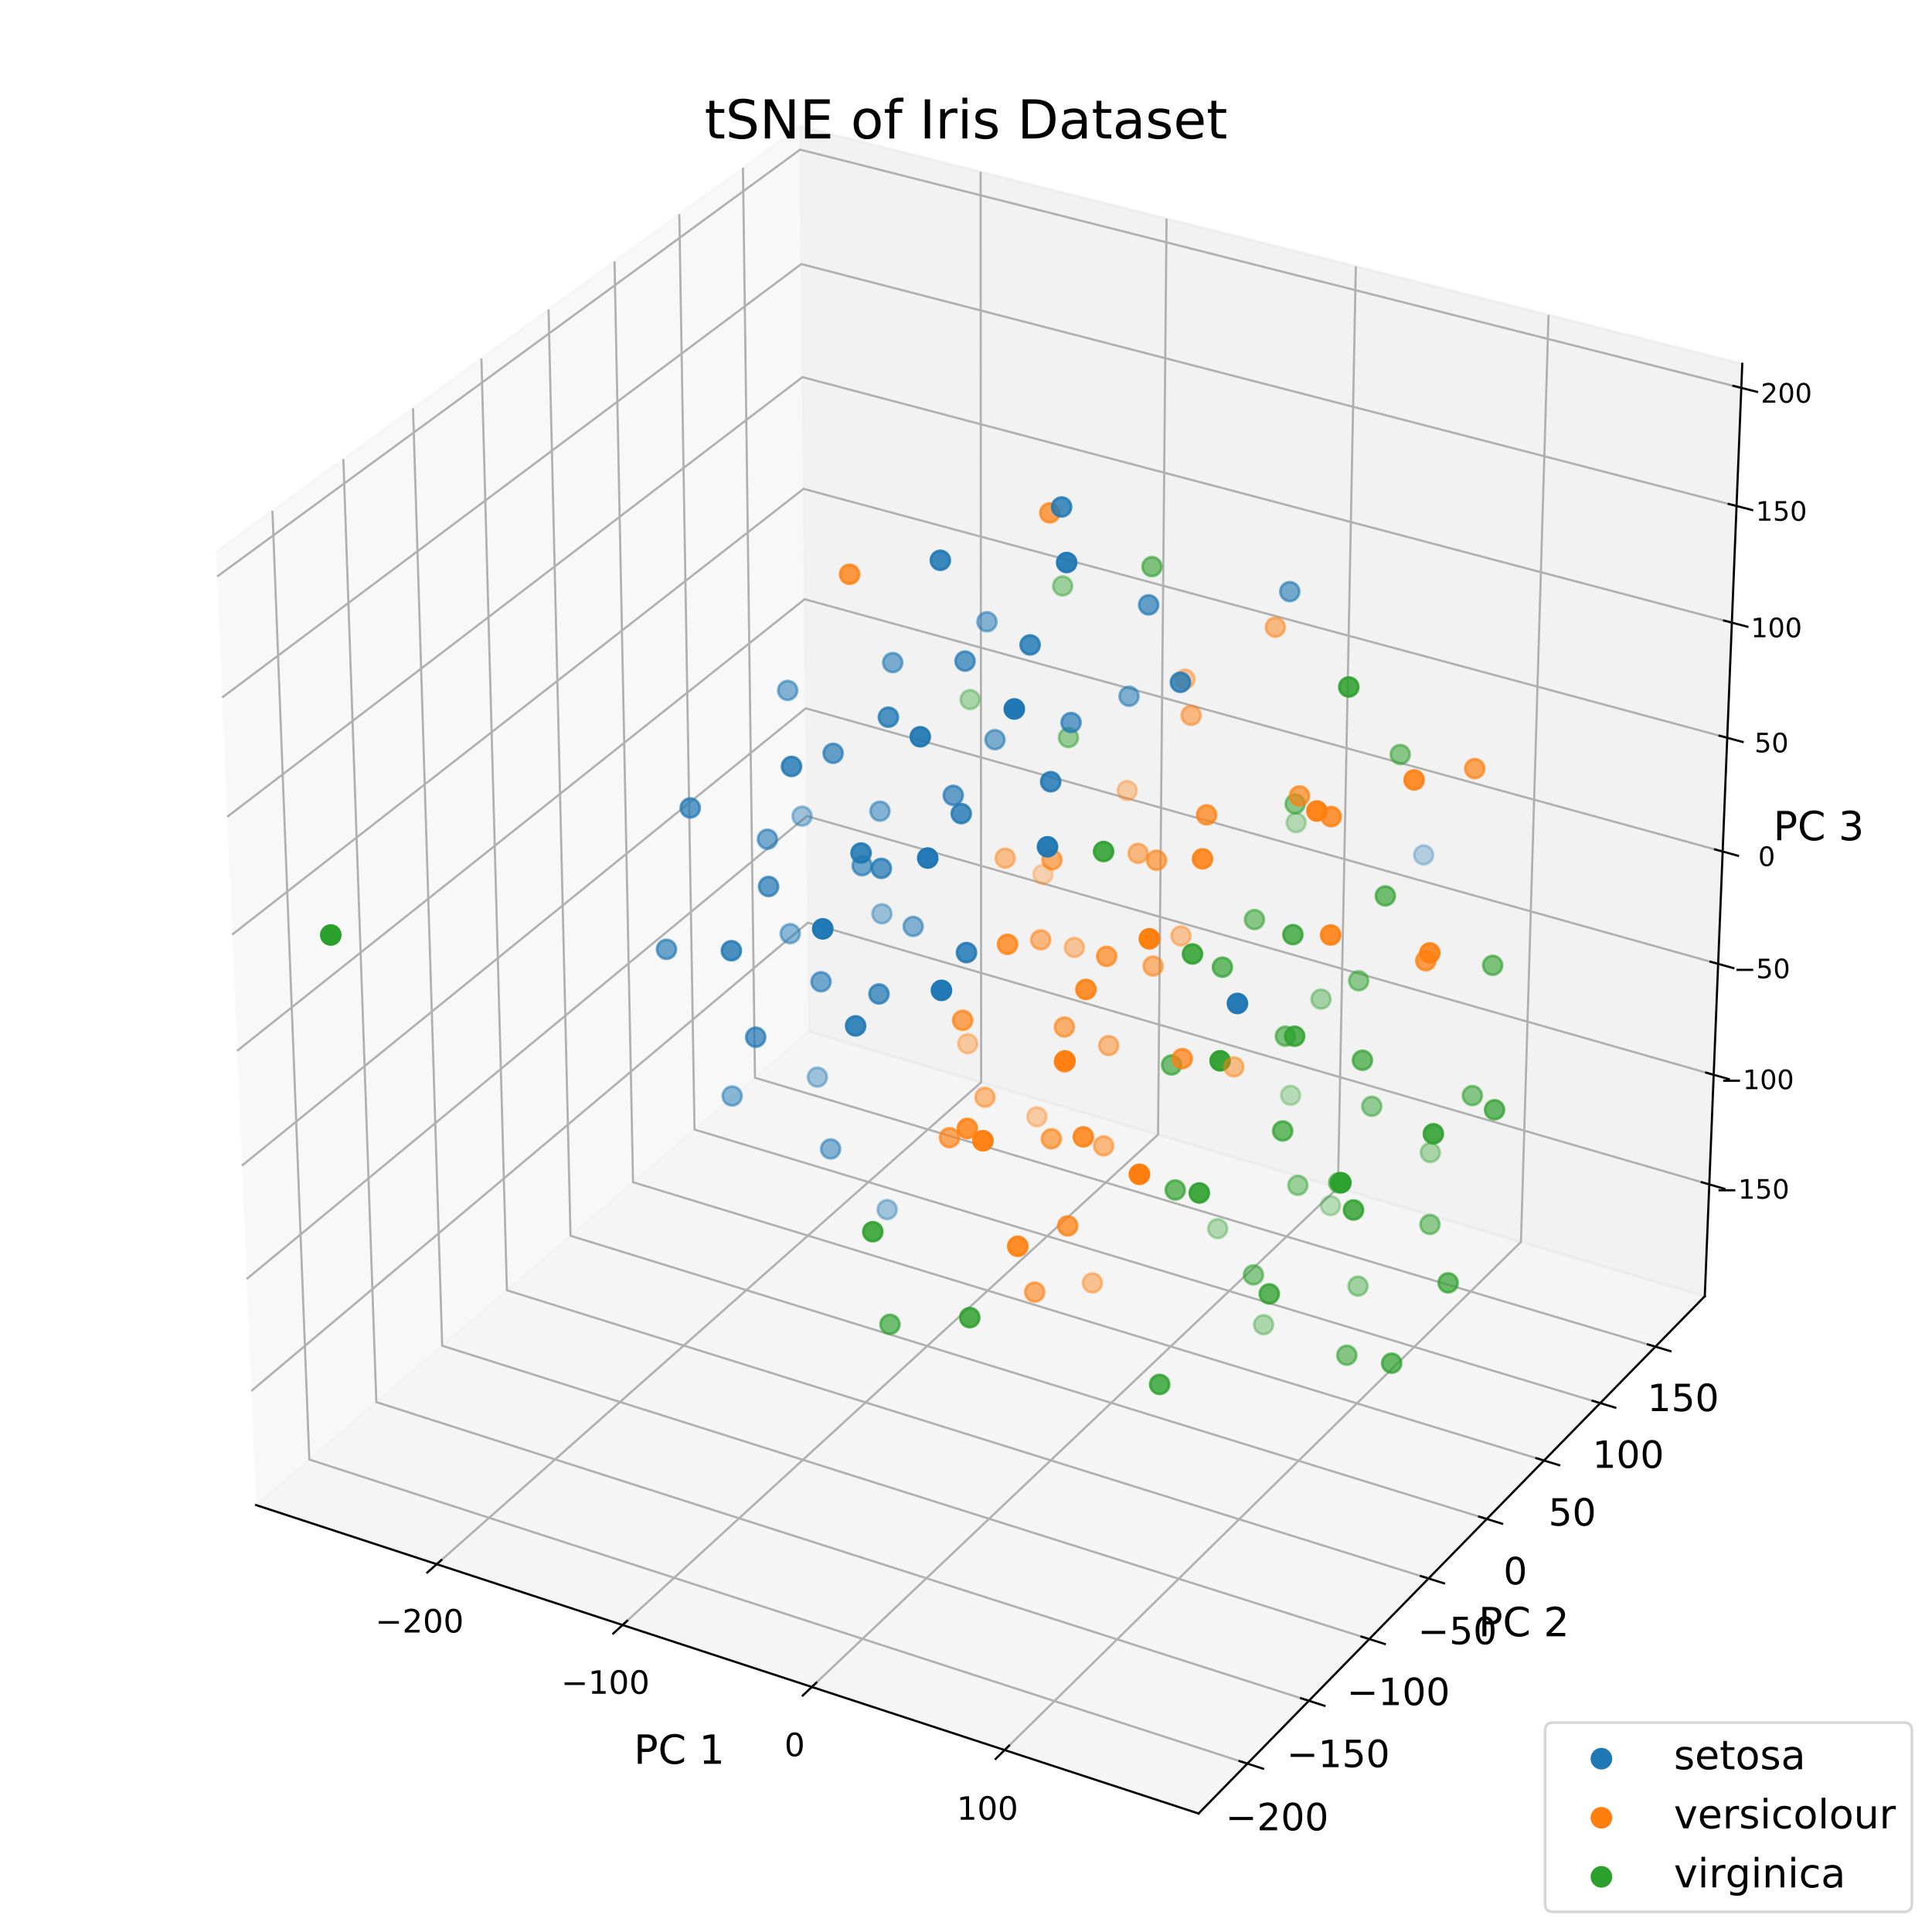 <?xml version="1.0" encoding="utf-8" standalone="no"?>
<!DOCTYPE svg PUBLIC "-//W3C//DTD SVG 1.1//EN"
  "http://www.w3.org/Graphics/SVG/1.1/DTD/svg11.dtd">
<!-- Created with matplotlib (https://matplotlib.org/) -->
<svg height="720pt" version="1.1" viewBox="0 0 720 720" width="720pt" xmlns="http://www.w3.org/2000/svg" xmlns:xlink="http://www.w3.org/1999/xlink">
 <defs>
  <style type="text/css">
*{stroke-linecap:butt;stroke-linejoin:round;}
  </style>
 </defs>
 <g id="figure_1">
  <g id="patch_1">
   <path d="M 0 720 
L 720 720 
L 720 0 
L 0 0 
z
" style="fill:#ffffff;"/>
  </g>
  <g id="patch_2">
   <path d="M 0 720 
L 720 720 
L 720 0 
L 0 0 
z
" style="fill:#ffffff;"/>
  </g>
  <g id="pane3d_1">
   <g id="patch_3">
    <path d="M 95.447 560.905 
L 301.515 384.378 
L 298.084 47.062 
L 80.527 205.669 
" style="fill:#f2f2f2;opacity:0.5;stroke:#f2f2f2;stroke-linejoin:miter;"/>
   </g>
  </g>
  <g id="pane3d_2">
   <g id="patch_4">
    <path d="M 301.515 384.378 
L 635.325 483.068 
L 649.292 135.581 
L 298.084 47.062 
" style="fill:#e6e6e6;opacity:0.5;stroke:#e6e6e6;stroke-linejoin:miter;"/>
   </g>
  </g>
  <g id="pane3d_3">
   <g id="patch_5">
    <path d="M 95.447 560.905 
L 446.661 675.846 
L 635.325 483.068 
L 301.515 384.378 
" style="fill:#ececec;opacity:0.5;stroke:#ececec;stroke-linejoin:miter;"/>
   </g>
  </g>
  <g id="axis3d_1">
   <g id="line2d_1">
    <path d="M 95.447 560.905 
L 446.661 675.846 
" style="fill:none;stroke:#000000;stroke-linecap:square;stroke-width:0.8;"/>
   </g>
   <g id="text_1">
    <!-- PC 1 -->
    <defs>
     <path d="M 19.672 64.797 
L 19.672 37.406 
L 32.078 37.406 
Q 38.969 37.406 42.719 40.969 
Q 46.484 44.531 46.484 51.125 
Q 46.484 57.672 42.719 61.234 
Q 38.969 64.797 32.078 64.797 
z
M 9.812 72.906 
L 32.078 72.906 
Q 44.344 72.906 50.609 67.359 
Q 56.891 61.812 56.891 51.125 
Q 56.891 40.328 50.609 34.812 
Q 44.344 29.297 32.078 29.297 
L 19.672 29.297 
L 19.672 0 
L 9.812 0 
z
" id="DejaVuSans-80"/>
     <path d="M 64.406 67.281 
L 64.406 56.891 
Q 59.422 61.531 53.781 63.812 
Q 48.141 66.109 41.797 66.109 
Q 29.297 66.109 22.656 58.469 
Q 16.016 50.828 16.016 36.375 
Q 16.016 21.969 22.656 14.328 
Q 29.297 6.688 41.797 6.688 
Q 48.141 6.688 53.781 8.984 
Q 59.422 11.281 64.406 15.922 
L 64.406 5.609 
Q 59.234 2.094 53.438 0.328 
Q 47.656 -1.422 41.219 -1.422 
Q 24.656 -1.422 15.125 8.703 
Q 5.609 18.844 5.609 36.375 
Q 5.609 53.953 15.125 64.078 
Q 24.656 74.219 41.219 74.219 
Q 47.75 74.219 53.531 72.484 
Q 59.328 70.75 64.406 67.281 
z
" id="DejaVuSans-67"/>
     <path id="DejaVuSans-32"/>
     <path d="M 12.406 8.297 
L 28.516 8.297 
L 28.516 63.922 
L 10.984 60.406 
L 10.984 69.391 
L 28.422 72.906 
L 38.281 72.906 
L 38.281 8.297 
L 54.391 8.297 
L 54.391 0 
L 12.406 0 
z
" id="DejaVuSans-49"/>
    </defs>
    <g transform="translate(236.23 657.307)scale(0.15 -0.15)">
     <use xlink:href="#DejaVuSans-80"/>
     <use x="60.303" xlink:href="#DejaVuSans-67"/>
     <use x="130.127" xlink:href="#DejaVuSans-32"/>
     <use x="161.914" xlink:href="#DejaVuSans-49"/>
    </g>
   </g>
   <g id="Line3DCollection_1">
    <path d="M 162.745 582.93 
L 365.652 403.34 
L 365.445 64.04 
" style="fill:none;stroke:#b0b0b0;stroke-width:0.8;"/>
    <path d="M 232.004 605.596 
L 431.572 422.829 
L 434.737 81.504 
" style="fill:none;stroke:#b0b0b0;stroke-width:0.8;"/>
    <path d="M 302.541 628.681 
L 498.618 442.651 
L 505.274 99.283 
" style="fill:none;stroke:#b0b0b0;stroke-width:0.8;"/>
    <path d="M 374.392 652.195 
L 566.82 462.815 
L 577.091 117.384 
" style="fill:none;stroke:#b0b0b0;stroke-width:0.8;"/>
   </g>
   <g id="xtick_1">
    <g id="line2d_2">
     <path d="M 164.494 581.382 
L 159.241 586.032 
" style="fill:none;stroke:#000000;stroke-linecap:square;stroke-width:0.8;"/>
    </g>
    <g id="text_2">
     <!-- −200 -->
     <defs>
      <path d="M 10.594 35.5 
L 73.188 35.5 
L 73.188 27.203 
L 10.594 27.203 
z
" id="DejaVuSans-8722"/>
      <path d="M 19.188 8.297 
L 53.609 8.297 
L 53.609 0 
L 7.328 0 
L 7.328 8.297 
Q 12.938 14.109 22.625 23.891 
Q 32.328 33.688 34.812 36.531 
Q 39.547 41.844 41.422 45.531 
Q 43.312 49.219 43.312 52.781 
Q 43.312 58.594 39.234 62.25 
Q 35.156 65.922 28.609 65.922 
Q 23.969 65.922 18.812 64.312 
Q 13.672 62.703 7.812 59.422 
L 7.812 69.391 
Q 13.766 71.781 18.938 73 
Q 24.125 74.219 28.422 74.219 
Q 39.75 74.219 46.484 68.547 
Q 53.219 62.891 53.219 53.422 
Q 53.219 48.922 51.531 44.891 
Q 49.859 40.875 45.406 35.406 
Q 44.188 33.984 37.641 27.219 
Q 31.109 20.453 19.188 8.297 
z
" id="DejaVuSans-50"/>
      <path d="M 31.781 66.406 
Q 24.172 66.406 20.328 58.906 
Q 16.5 51.422 16.5 36.375 
Q 16.5 21.391 20.328 13.891 
Q 24.172 6.391 31.781 6.391 
Q 39.453 6.391 43.281 13.891 
Q 47.125 21.391 47.125 36.375 
Q 47.125 51.422 43.281 58.906 
Q 39.453 66.406 31.781 66.406 
z
M 31.781 74.219 
Q 44.047 74.219 50.516 64.516 
Q 56.984 54.828 56.984 36.375 
Q 56.984 17.969 50.516 8.266 
Q 44.047 -1.422 31.781 -1.422 
Q 19.531 -1.422 13.062 8.266 
Q 6.594 17.969 6.594 36.375 
Q 6.594 54.828 13.062 64.516 
Q 19.531 74.219 31.781 74.219 
z
" id="DejaVuSans-48"/>
     </defs>
     <g transform="translate(139.882 608.388)scale(0.12 -0.12)">
      <use xlink:href="#DejaVuSans-8722"/>
      <use x="83.789" xlink:href="#DejaVuSans-50"/>
      <use x="147.412" xlink:href="#DejaVuSans-48"/>
      <use x="211.035" xlink:href="#DejaVuSans-48"/>
     </g>
    </g>
   </g>
   <g id="xtick_2">
    <g id="line2d_3">
     <path d="M 233.726 604.02 
L 228.555 608.755 
" style="fill:none;stroke:#000000;stroke-linecap:square;stroke-width:0.8;"/>
    </g>
    <g id="text_3">
     <!-- −100 -->
     <g transform="translate(209.139 631.222)scale(0.12 -0.12)">
      <use xlink:href="#DejaVuSans-8722"/>
      <use x="83.789" xlink:href="#DejaVuSans-49"/>
      <use x="147.412" xlink:href="#DejaVuSans-48"/>
      <use x="211.035" xlink:href="#DejaVuSans-48"/>
     </g>
    </g>
   </g>
   <g id="xtick_3">
    <g id="line2d_4">
     <path d="M 304.234 627.075 
L 299.15 631.898 
" style="fill:none;stroke:#000000;stroke-linecap:square;stroke-width:0.8;"/>
    </g>
    <g id="text_4">
     <!-- 0 -->
     <g transform="translate(292.337 654.478)scale(0.12 -0.12)">
      <use xlink:href="#DejaVuSans-48"/>
     </g>
    </g>
   </g>
   <g id="xtick_4">
    <g id="line2d_5">
     <path d="M 376.054 650.559 
L 371.061 655.473 
" style="fill:none;stroke:#000000;stroke-linecap:square;stroke-width:0.8;"/>
    </g>
    <g id="text_5">
     <!-- 100 -->
     <g transform="translate(356.552 678.167)scale(0.12 -0.12)">
      <use xlink:href="#DejaVuSans-49"/>
      <use x="63.623" xlink:href="#DejaVuSans-48"/>
      <use x="127.246" xlink:href="#DejaVuSans-48"/>
     </g>
    </g>
   </g>
  </g>
  <g id="axis3d_2">
   <g id="line2d_6">
    <path d="M 635.325 483.068 
L 446.661 675.846 
" style="fill:none;stroke:#000000;stroke-linecap:square;stroke-width:0.8;"/>
   </g>
   <g id="text_6">
    <!-- PC 2 -->
    <g transform="translate(550.983 609.784)scale(0.15 -0.15)">
     <use xlink:href="#DejaVuSans-80"/>
     <use x="60.303" xlink:href="#DejaVuSans-67"/>
     <use x="130.127" xlink:href="#DejaVuSans-32"/>
     <use x="161.914" xlink:href="#DejaVuSans-50"/>
    </g>
   </g>
   <g id="Line3DCollection_2">
    <path d="M 101.529 190.357 
L 115.271 543.924 
L 464.865 657.245 
" style="fill:none;stroke:#b0b0b0;stroke-width:0.8;"/>
    <path d="M 127.967 171.083 
L 140.246 522.529 
L 487.784 633.827 
" style="fill:none;stroke:#b0b0b0;stroke-width:0.8;"/>
    <path d="M 153.922 152.161 
L 164.787 501.506 
L 510.286 610.834 
" style="fill:none;stroke:#b0b0b0;stroke-width:0.8;"/>
    <path d="M 179.405 133.583 
L 188.905 480.845 
L 532.382 588.256 
" style="fill:none;stroke:#b0b0b0;stroke-width:0.8;"/>
    <path d="M 204.431 115.338 
L 212.611 460.537 
L 554.085 566.08 
" style="fill:none;stroke:#b0b0b0;stroke-width:0.8;"/>
    <path d="M 229.011 97.419 
L 235.915 440.574 
L 575.403 544.297 
" style="fill:none;stroke:#b0b0b0;stroke-width:0.8;"/>
    <path d="M 253.157 79.816 
L 258.828 420.945 
L 596.348 522.896 
" style="fill:none;stroke:#b0b0b0;stroke-width:0.8;"/>
    <path d="M 276.88 62.521 
L 281.36 401.644 
L 616.928 501.866 
" style="fill:none;stroke:#b0b0b0;stroke-width:0.8;"/>
   </g>
   <g id="xtick_5">
    <g id="line2d_7">
     <path d="M 461.94 656.297 
L 470.723 659.144 
" style="fill:none;stroke:#000000;stroke-linecap:square;stroke-width:0.8;"/>
    </g>
    <g id="text_7">
     <!-- −200 -->
     <g transform="translate(456.698 682.095)scale(0.14 -0.14)">
      <use xlink:href="#DejaVuSans-8722"/>
      <use x="83.789" xlink:href="#DejaVuSans-50"/>
      <use x="147.412" xlink:href="#DejaVuSans-48"/>
      <use x="211.035" xlink:href="#DejaVuSans-48"/>
     </g>
    </g>
   </g>
   <g id="xtick_6">
    <g id="line2d_8">
     <path d="M 484.876 632.896 
L 493.604 635.691 
" style="fill:none;stroke:#000000;stroke-linecap:square;stroke-width:0.8;"/>
    </g>
    <g id="text_8">
     <!-- −150 -->
     <defs>
      <path d="M 10.797 72.906 
L 49.516 72.906 
L 49.516 64.594 
L 19.828 64.594 
L 19.828 46.734 
Q 21.969 47.469 24.109 47.828 
Q 26.266 48.188 28.422 48.188 
Q 40.625 48.188 47.75 41.5 
Q 54.891 34.812 54.891 23.391 
Q 54.891 11.625 47.562 5.094 
Q 40.234 -1.422 26.906 -1.422 
Q 22.312 -1.422 17.547 -0.641 
Q 12.797 0.141 7.719 1.703 
L 7.719 11.625 
Q 12.109 9.234 16.797 8.062 
Q 21.484 6.891 26.703 6.891 
Q 35.156 6.891 40.078 11.328 
Q 45.016 15.766 45.016 23.391 
Q 45.016 31 40.078 35.438 
Q 35.156 39.891 26.703 39.891 
Q 22.75 39.891 18.812 39.016 
Q 14.891 38.141 10.797 36.281 
z
" id="DejaVuSans-53"/>
     </defs>
     <g transform="translate(479.51 658.551)scale(0.14 -0.14)">
      <use xlink:href="#DejaVuSans-8722"/>
      <use x="83.789" xlink:href="#DejaVuSans-49"/>
      <use x="147.412" xlink:href="#DejaVuSans-53"/>
      <use x="211.035" xlink:href="#DejaVuSans-48"/>
     </g>
    </g>
   </g>
   <g id="xtick_7">
    <g id="line2d_9">
     <path d="M 507.397 609.92 
L 516.07 612.665 
" style="fill:none;stroke:#000000;stroke-linecap:square;stroke-width:0.8;"/>
    </g>
    <g id="text_9">
     <!-- −100 -->
     <g transform="translate(501.908 635.436)scale(0.14 -0.14)">
      <use xlink:href="#DejaVuSans-8722"/>
      <use x="83.789" xlink:href="#DejaVuSans-49"/>
      <use x="147.412" xlink:href="#DejaVuSans-48"/>
      <use x="211.035" xlink:href="#DejaVuSans-48"/>
     </g>
    </g>
   </g>
   <g id="xtick_8">
    <g id="line2d_10">
     <path d="M 529.511 587.358 
L 538.13 590.053 
" style="fill:none;stroke:#000000;stroke-linecap:square;stroke-width:0.8;"/>
    </g>
    <g id="text_10">
     <!-- −50 -->
     <g transform="translate(528.356 612.736)scale(0.14 -0.14)">
      <use xlink:href="#DejaVuSans-8722"/>
      <use x="83.789" xlink:href="#DejaVuSans-53"/>
      <use x="147.412" xlink:href="#DejaVuSans-48"/>
     </g>
    </g>
   </g>
   <g id="xtick_9">
    <g id="line2d_11">
     <path d="M 551.231 565.198 
L 559.797 567.846 
" style="fill:none;stroke:#000000;stroke-linecap:square;stroke-width:0.8;"/>
    </g>
    <g id="text_11">
     <!-- 0 -->
     <g transform="translate(560.277 590.442)scale(0.14 -0.14)">
      <use xlink:href="#DejaVuSans-48"/>
     </g>
    </g>
   </g>
   <g id="xtick_10">
    <g id="line2d_12">
     <path d="M 572.568 543.431 
L 581.08 546.031 
" style="fill:none;stroke:#000000;stroke-linecap:square;stroke-width:0.8;"/>
    </g>
    <g id="text_12">
     <!-- 50 -->
     <g transform="translate(577.043 568.542)scale(0.14 -0.14)">
      <use xlink:href="#DejaVuSans-53"/>
      <use x="63.623" xlink:href="#DejaVuSans-48"/>
     </g>
    </g>
   </g>
   <g id="xtick_11">
    <g id="line2d_13">
     <path d="M 593.53 522.044 
L 601.989 524.6 
" style="fill:none;stroke:#000000;stroke-linecap:square;stroke-width:0.8;"/>
    </g>
    <g id="text_13">
     <!-- 100 -->
     <g transform="translate(593.437 547.026)scale(0.14 -0.14)">
      <use xlink:href="#DejaVuSans-49"/>
      <use x="63.623" xlink:href="#DejaVuSans-48"/>
      <use x="127.246" xlink:href="#DejaVuSans-48"/>
     </g>
    </g>
   </g>
   <g id="xtick_12">
    <g id="line2d_14">
     <path d="M 614.128 501.03 
L 622.535 503.541 
" style="fill:none;stroke:#000000;stroke-linecap:square;stroke-width:0.8;"/>
    </g>
    <g id="text_14">
     <!-- 150 -->
     <g transform="translate(613.923 525.884)scale(0.14 -0.14)">
      <use xlink:href="#DejaVuSans-49"/>
      <use x="63.623" xlink:href="#DejaVuSans-53"/>
      <use x="127.246" xlink:href="#DejaVuSans-48"/>
     </g>
    </g>
   </g>
  </g>
  <g id="axis3d_3">
   <g id="line2d_15">
    <path d="M 635.325 483.068 
L 649.292 135.581 
" style="fill:none;stroke:#000000;stroke-linecap:square;stroke-width:0.8;"/>
   </g>
   <g id="text_15">
    <!-- PC 3 -->
    <defs>
     <path d="M 40.578 39.312 
Q 47.656 37.797 51.625 33 
Q 55.609 28.219 55.609 21.188 
Q 55.609 10.406 48.188 4.484 
Q 40.766 -1.422 27.094 -1.422 
Q 22.516 -1.422 17.656 -0.516 
Q 12.797 0.391 7.625 2.203 
L 7.625 11.719 
Q 11.719 9.328 16.594 8.109 
Q 21.484 6.891 26.812 6.891 
Q 36.078 6.891 40.938 10.547 
Q 45.797 14.203 45.797 21.188 
Q 45.797 27.641 41.281 31.266 
Q 36.766 34.906 28.719 34.906 
L 20.219 34.906 
L 20.219 43.016 
L 29.109 43.016 
Q 36.375 43.016 40.234 45.922 
Q 44.094 48.828 44.094 54.297 
Q 44.094 59.906 40.109 62.906 
Q 36.141 65.922 28.719 65.922 
Q 24.656 65.922 20.016 65.031 
Q 15.375 64.156 9.812 62.312 
L 9.812 71.094 
Q 15.438 72.656 20.344 73.438 
Q 25.25 74.219 29.594 74.219 
Q 40.828 74.219 47.359 69.109 
Q 53.906 64.016 53.906 55.328 
Q 53.906 49.266 50.438 45.094 
Q 46.969 40.922 40.578 39.312 
z
" id="DejaVuSans-51"/>
    </defs>
    <g transform="translate(660.868 313.138)scale(0.15 -0.15)">
     <use xlink:href="#DejaVuSans-80"/>
     <use x="60.303" xlink:href="#DejaVuSans-67"/>
     <use x="130.127" xlink:href="#DejaVuSans-32"/>
     <use x="161.914" xlink:href="#DejaVuSans-51"/>
    </g>
   </g>
   <g id="Line3DCollection_3">
    <path d="M 637 441.392 
L 301.103 343.844 
L 93.66 518.364 
" style="fill:none;stroke:#b0b0b0;stroke-width:0.8;"/>
    <path d="M 638.642 400.549 
L 300.699 304.141 
L 91.909 476.656 
" style="fill:none;stroke:#b0b0b0;stroke-width:0.8;"/>
    <path d="M 640.304 359.201 
L 300.29 263.968 
L 90.134 434.416 
" style="fill:none;stroke:#b0b0b0;stroke-width:0.8;"/>
    <path d="M 641.986 317.339 
L 299.877 223.317 
L 88.337 391.633 
" style="fill:none;stroke:#b0b0b0;stroke-width:0.8;"/>
    <path d="M 643.69 274.954 
L 299.458 182.179 
L 86.517 348.296 
" style="fill:none;stroke:#b0b0b0;stroke-width:0.8;"/>
    <path d="M 645.415 232.034 
L 299.035 140.545 
L 84.673 304.396 
" style="fill:none;stroke:#b0b0b0;stroke-width:0.8;"/>
    <path d="M 647.162 188.571 
L 298.606 98.406 
L 82.805 259.919 
" style="fill:none;stroke:#b0b0b0;stroke-width:0.8;"/>
    <path d="M 648.931 144.553 
L 298.172 55.753 
L 80.913 214.856 
" style="fill:none;stroke:#b0b0b0;stroke-width:0.8;"/>
   </g>
   <g id="xtick_13">
    <g id="line2d_16">
     <path d="M 634.197 440.578 
L 642.613 443.021 
" style="fill:none;stroke:#000000;stroke-linecap:square;stroke-width:0.8;"/>
    </g>
    <g id="text_16">
     <!-- −150 -->
     <g transform="translate(639.382 446.707)scale(0.1 -0.1)">
      <use xlink:href="#DejaVuSans-8722"/>
      <use x="83.789" xlink:href="#DejaVuSans-49"/>
      <use x="147.412" xlink:href="#DejaVuSans-53"/>
      <use x="211.035" xlink:href="#DejaVuSans-48"/>
     </g>
    </g>
   </g>
   <g id="xtick_14">
    <g id="line2d_17">
     <path d="M 635.821 399.744 
L 644.29 402.16 
" style="fill:none;stroke:#000000;stroke-linecap:square;stroke-width:0.8;"/>
    </g>
    <g id="text_17">
     <!-- −100 -->
     <g transform="translate(641.121 405.89)scale(0.1 -0.1)">
      <use xlink:href="#DejaVuSans-8722"/>
      <use x="83.789" xlink:href="#DejaVuSans-49"/>
      <use x="147.412" xlink:href="#DejaVuSans-48"/>
      <use x="211.035" xlink:href="#DejaVuSans-48"/>
     </g>
    </g>
   </g>
   <g id="xtick_15">
    <g id="line2d_18">
     <path d="M 637.465 358.406 
L 645.988 360.793 
" style="fill:none;stroke:#000000;stroke-linecap:square;stroke-width:0.8;"/>
    </g>
    <g id="text_18">
     <!-- −50 -->
     <g transform="translate(646.063 364.57)scale(0.1 -0.1)">
      <use xlink:href="#DejaVuSans-8722"/>
      <use x="83.789" xlink:href="#DejaVuSans-53"/>
      <use x="147.412" xlink:href="#DejaVuSans-48"/>
     </g>
    </g>
   </g>
   <g id="xtick_16">
    <g id="line2d_19">
     <path d="M 639.129 316.554 
L 647.707 318.912 
" style="fill:none;stroke:#000000;stroke-linecap:square;stroke-width:0.8;"/>
    </g>
    <g id="text_19">
     <!-- 0 -->
     <g transform="translate(655.216 322.736)scale(0.1 -0.1)">
      <use xlink:href="#DejaVuSans-48"/>
     </g>
    </g>
   </g>
   <g id="xtick_17">
    <g id="line2d_20">
     <path d="M 640.814 274.179 
L 649.447 276.505 
" style="fill:none;stroke:#000000;stroke-linecap:square;stroke-width:0.8;"/>
    </g>
    <g id="text_20">
     <!-- 50 -->
     <g transform="translate(653.839 280.378)scale(0.1 -0.1)">
      <use xlink:href="#DejaVuSans-53"/>
      <use x="63.623" xlink:href="#DejaVuSans-48"/>
     </g>
    </g>
   </g>
   <g id="xtick_18">
    <g id="line2d_21">
     <path d="M 642.52 231.27 
L 651.21 233.565 
" style="fill:none;stroke:#000000;stroke-linecap:square;stroke-width:0.8;"/>
    </g>
    <g id="text_21">
     <!-- 100 -->
     <g transform="translate(652.485 237.489)scale(0.1 -0.1)">
      <use xlink:href="#DejaVuSans-49"/>
      <use x="63.623" xlink:href="#DejaVuSans-48"/>
      <use x="127.246" xlink:href="#DejaVuSans-48"/>
     </g>
    </g>
   </g>
   <g id="xtick_19">
    <g id="line2d_22">
     <path d="M 644.248 187.817 
L 652.995 190.08 
" style="fill:none;stroke:#000000;stroke-linecap:square;stroke-width:0.8;"/>
    </g>
    <g id="text_22">
     <!-- 150 -->
     <g transform="translate(654.335 194.056)scale(0.1 -0.1)">
      <use xlink:href="#DejaVuSans-49"/>
      <use x="63.623" xlink:href="#DejaVuSans-53"/>
      <use x="127.246" xlink:href="#DejaVuSans-48"/>
     </g>
    </g>
   </g>
   <g id="xtick_20">
    <g id="line2d_23">
     <path d="M 645.998 143.81 
L 654.803 146.039 
" style="fill:none;stroke:#000000;stroke-linecap:square;stroke-width:0.8;"/>
    </g>
    <g id="text_23">
     <!-- 200 -->
     <g transform="translate(656.209 150.069)scale(0.1 -0.1)">
      <use xlink:href="#DejaVuSans-50"/>
      <use x="63.623" xlink:href="#DejaVuSans-48"/>
      <use x="127.246" xlink:href="#DejaVuSans-48"/>
     </g>
    </g>
   </g>
  </g>
  <g id="axes_1">
   <g id="Path3DCollection_1">
    <defs>
     <path d="M 0 3.536 
C 0.938 3.536 1.837 3.163 2.5 2.5 
C 3.163 1.837 3.536 0.938 3.536 0 
C 3.536 -0.938 3.163 -1.837 2.5 -2.5 
C 1.837 -3.163 0.938 -3.536 0 -3.536 
C -0.938 -3.536 -1.837 -3.163 -2.5 -2.5 
C -3.163 -1.837 -3.536 -0.938 -3.536 0 
C -3.536 0.938 -3.163 1.837 -2.5 2.5 
C -1.837 3.163 -0.938 3.536 0 3.536 
z
" id="C0_0_c5d85bd373"/>
    </defs>
    <g clip-path="url(#p59b26deab8)">
     <use style="fill:#2ca02c;fill-opacity:0.367;stroke:#2ca02c;stroke-opacity:0.367;" x="470.898" xlink:href="#C0_0_c5d85bd373" y="493.673"/>
    </g>
    <g clip-path="url(#p59b26deab8)">
     <use style="fill:#2ca02c;fill-opacity:0.532;stroke:#2ca02c;stroke-opacity:0.532;" x="482.668" xlink:href="#C0_0_c5d85bd373" y="299.582"/>
    </g>
    <g clip-path="url(#p59b26deab8)">
     <use style="fill:#2ca02c;fill-opacity:0.553;stroke:#2ca02c;stroke-opacity:0.553;" x="548.698" xlink:href="#C0_0_c5d85bd373" y="408.29"/>
    </g>
    <g clip-path="url(#p59b26deab8)">
     <use style="fill:#2ca02c;fill-opacity:0.59;stroke:#2ca02c;stroke-opacity:0.59;" x="479.027" xlink:href="#C0_0_c5d85bd373" y="386.16"/>
    </g>
    <g clip-path="url(#p59b26deab8)">
     <use style="fill:#2ca02c;fill-opacity:0.588;stroke:#2ca02c;stroke-opacity:0.588;" x="498.898" xlink:href="#C0_0_c5d85bd373" y="440.796"/>
    </g>
    <g clip-path="url(#p59b26deab8)">
     <use style="fill:#2ca02c;fill-opacity:0.31;stroke:#2ca02c;stroke-opacity:0.31;" x="483.03" xlink:href="#C0_0_c5d85bd373" y="306.585"/>
    </g>
    <g clip-path="url(#p59b26deab8)">
     <use style="fill:#2ca02c;fill-opacity:0.47;stroke:#2ca02c;stroke-opacity:0.47;" x="398.179" xlink:href="#C0_0_c5d85bd373" y="274.87"/>
    </g>
    <g clip-path="url(#p59b26deab8)">
     <use style="fill:#2ca02c;fill-opacity:0.805;stroke:#2ca02c;stroke-opacity:0.805;" x="504.413" xlink:href="#C0_0_c5d85bd373" y="450.929"/>
    </g>
    <g clip-path="url(#p59b26deab8)">
     <use style="fill:#2ca02c;fill-opacity:0.657;stroke:#2ca02c;stroke-opacity:0.657;" x="516.264" xlink:href="#C0_0_c5d85bd373" y="333.88"/>
    </g>
    <g clip-path="url(#p59b26deab8)">
     <use style="fill:#2ca02c;fill-opacity:0.566;stroke:#2ca02c;stroke-opacity:0.566;" x="501.925" xlink:href="#C0_0_c5d85bd373" y="505.055"/>
    </g>
    <g clip-path="url(#p59b26deab8)">
     <use style="fill:#2ca02c;fill-opacity:0.3;stroke:#2ca02c;stroke-opacity:0.3;" x="480.967" xlink:href="#C0_0_c5d85bd373" y="408.19"/>
    </g>
    <g clip-path="url(#p59b26deab8)">
     <use style="fill:#2ca02c;fill-opacity:0.787;stroke:#2ca02c;stroke-opacity:0.787;" x="482.481" xlink:href="#C0_0_c5d85bd373" y="386.175"/>
    </g>
    <g clip-path="url(#p59b26deab8)">
     <use style="fill:#2ca02c;fill-opacity:0.653;stroke:#2ca02c;stroke-opacity:0.653;" x="331.666" xlink:href="#C0_0_c5d85bd373" y="493.538"/>
    </g>
    <g clip-path="url(#p59b26deab8)">
     <use style="fill:#2ca02c;fill-opacity:0.852;stroke:#2ca02c;stroke-opacity:0.852;" x="325.264" xlink:href="#C0_0_c5d85bd373" y="459.027"/>
    </g>
    <g clip-path="url(#p59b26deab8)">
     <use style="fill:#2ca02c;fill-opacity:0.532;stroke:#2ca02c;stroke-opacity:0.532;" x="521.823" xlink:href="#C0_0_c5d85bd373" y="281.175"/>
    </g>
    <g clip-path="url(#p59b26deab8)">
     <use style="fill:#2ca02c;fill-opacity:0.301;stroke:#2ca02c;stroke-opacity:0.301;" x="495.831" xlink:href="#C0_0_c5d85bd373" y="449.3"/>
    </g>
    <g clip-path="url(#p59b26deab8)">
     <use style="fill:#2ca02c;fill-opacity:0.51;stroke:#2ca02c;stroke-opacity:0.51;" x="506.345" xlink:href="#C0_0_c5d85bd373" y="365.501"/>
    </g>
    <g clip-path="url(#p59b26deab8)">
     <use style="fill:#2ca02c;fill-opacity:0.688;stroke:#2ca02c;stroke-opacity:0.688;" x="539.681" xlink:href="#C0_0_c5d85bd373" y="478.084"/>
    </g>
    <g clip-path="url(#p59b26deab8)">
     <use style="fill:#2ca02c;fill-opacity:0.764;stroke:#2ca02c;stroke-opacity:0.764;" x="473.019" xlink:href="#C0_0_c5d85bd373" y="482.199"/>
    </g>
    <g clip-path="url(#p59b26deab8)">
     <use style="fill:#2ca02c;fill-opacity:0.864;stroke:#2ca02c;stroke-opacity:0.864;" x="411.268" xlink:href="#C0_0_c5d85bd373" y="317.323"/>
    </g>
    <g clip-path="url(#p59b26deab8)">
     <use style="fill:#2ca02c;fill-opacity:0.509;stroke:#2ca02c;stroke-opacity:0.509;" x="532.895" xlink:href="#C0_0_c5d85bd373" y="456.31"/>
    </g>
    <g clip-path="url(#p59b26deab8)">
     <use style="fill:#2ca02c;fill-opacity:0.826;stroke:#2ca02c;stroke-opacity:0.826;" x="361.405" xlink:href="#C0_0_c5d85bd373" y="491.035"/>
    </g>
    <g clip-path="url(#p59b26deab8)">
     <use style="fill:#2ca02c;fill-opacity:0.964;stroke:#2ca02c;stroke-opacity:0.964;" x="499.718" xlink:href="#C0_0_c5d85bd373" y="440.777"/>
    </g>
    <g clip-path="url(#p59b26deab8)">
     <use style="fill:#2ca02c;fill-opacity:0.747;stroke:#2ca02c;stroke-opacity:0.747;" x="481.822" xlink:href="#C0_0_c5d85bd373" y="348.306"/>
    </g>
    <g clip-path="url(#p59b26deab8)">
     <use style="fill:#2ca02c;fill-opacity:0.364;stroke:#2ca02c;stroke-opacity:0.364;" x="361.532" xlink:href="#C0_0_c5d85bd373" y="260.718"/>
    </g>
    <g clip-path="url(#p59b26deab8)">
     <use style="fill:#2ca02c;fill-opacity:0.708;stroke:#2ca02c;stroke-opacity:0.708;" x="556.968" xlink:href="#C0_0_c5d85bd373" y="413.577"/>
    </g>
    <g clip-path="url(#p59b26deab8)">
     <use style="fill:#2ca02c;fill-opacity:0.68;stroke:#2ca02c;stroke-opacity:0.68;" x="455.553" xlink:href="#C0_0_c5d85bd373" y="360.44"/>
    </g>
    <g clip-path="url(#p59b26deab8)">
     <use style="fill:#2ca02c;stroke:#2ca02c;" x="123.274" xlink:href="#C0_0_c5d85bd373" y="348.447"/>
    </g>
    <g clip-path="url(#p59b26deab8)">
     <use style="fill:#2ca02c;fill-opacity:0.67;stroke:#2ca02c;stroke-opacity:0.67;" x="507.734" xlink:href="#C0_0_c5d85bd373" y="395.128"/>
    </g>
    <g clip-path="url(#p59b26deab8)">
     <use style="fill:#2ca02c;fill-opacity:0.857;stroke:#2ca02c;stroke-opacity:0.857;" x="502.656" xlink:href="#C0_0_c5d85bd373" y="256.014"/>
    </g>
    <g clip-path="url(#p59b26deab8)">
     <use style="fill:#2ca02c;fill-opacity:0.604;stroke:#2ca02c;stroke-opacity:0.604;" x="556.269" xlink:href="#C0_0_c5d85bd373" y="359.747"/>
    </g>
    <g clip-path="url(#p59b26deab8)">
     <use style="fill:#2ca02c;fill-opacity:0.705;stroke:#2ca02c;stroke-opacity:0.705;" x="518.622" xlink:href="#C0_0_c5d85bd373" y="508.024"/>
    </g>
    <g clip-path="url(#p59b26deab8)">
     <use style="fill:#2ca02c;fill-opacity:0.693;stroke:#2ca02c;stroke-opacity:0.693;" x="478.012" xlink:href="#C0_0_c5d85bd373" y="421.469"/>
    </g>
    <g clip-path="url(#p59b26deab8)">
     <use style="fill:#2ca02c;fill-opacity:0.634;stroke:#2ca02c;stroke-opacity:0.634;" x="436.615" xlink:href="#C0_0_c5d85bd373" y="396.887"/>
    </g>
    <g clip-path="url(#p59b26deab8)">
     <use style="fill:#2ca02c;fill-opacity:0.845;stroke:#2ca02c;stroke-opacity:0.845;" x="444.4" xlink:href="#C0_0_c5d85bd373" y="355.516"/>
    </g>
    <g clip-path="url(#p59b26deab8)">
     <use style="fill:#2ca02c;fill-opacity:0.864;stroke:#2ca02c;stroke-opacity:0.864;" x="534.17" xlink:href="#C0_0_c5d85bd373" y="422.535"/>
    </g>
    <g clip-path="url(#p59b26deab8)">
     <use style="fill:#2ca02c;fill-opacity:0.334;stroke:#2ca02c;stroke-opacity:0.334;" x="453.791" xlink:href="#C0_0_c5d85bd373" y="457.872"/>
    </g>
    <g clip-path="url(#p59b26deab8)">
     <use style="fill:#2ca02c;fill-opacity:0.387;stroke:#2ca02c;stroke-opacity:0.387;" x="492.301" xlink:href="#C0_0_c5d85bd373" y="372.344"/>
    </g>
    <g clip-path="url(#p59b26deab8)">
     <use style="fill:#2ca02c;fill-opacity:0.533;stroke:#2ca02c;stroke-opacity:0.533;" x="467.507" xlink:href="#C0_0_c5d85bd373" y="342.693"/>
    </g>
    <g clip-path="url(#p59b26deab8)">
     <use style="fill:#2ca02c;fill-opacity:0.437;stroke:#2ca02c;stroke-opacity:0.437;" x="396.022" xlink:href="#C0_0_c5d85bd373" y="218.366"/>
    </g>
    <g clip-path="url(#p59b26deab8)">
     <use style="fill:#2ca02c;fill-opacity:0.45;stroke:#2ca02c;stroke-opacity:0.45;" x="483.691" xlink:href="#C0_0_c5d85bd373" y="441.73"/>
    </g>
    <g clip-path="url(#p59b26deab8)">
     <use style="fill:#2ca02c;fill-opacity:0.374;stroke:#2ca02c;stroke-opacity:0.374;" x="533.037" xlink:href="#C0_0_c5d85bd373" y="429.521"/>
    </g>
    <g clip-path="url(#p59b26deab8)">
     <use style="fill:#2ca02c;fill-opacity:0.94;stroke:#2ca02c;stroke-opacity:0.94;" x="454.708" xlink:href="#C0_0_c5d85bd373" y="395.333"/>
    </g>
    <g clip-path="url(#p59b26deab8)">
     <use style="fill:#2ca02c;fill-opacity:0.529;stroke:#2ca02c;stroke-opacity:0.529;" x="467.124" xlink:href="#C0_0_c5d85bd373" y="475.117"/>
    </g>
    <g clip-path="url(#p59b26deab8)">
     <use style="fill:#2ca02c;fill-opacity:0.419;stroke:#2ca02c;stroke-opacity:0.419;" x="506.104" xlink:href="#C0_0_c5d85bd373" y="479.3"/>
    </g>
    <g clip-path="url(#p59b26deab8)">
     <use style="fill:#2ca02c;fill-opacity:0.478;stroke:#2ca02c;stroke-opacity:0.478;" x="511.215" xlink:href="#C0_0_c5d85bd373" y="412.27"/>
    </g>
    <g clip-path="url(#p59b26deab8)">
     <use style="fill:#2ca02c;fill-opacity:0.679;stroke:#2ca02c;stroke-opacity:0.679;" x="437.978" xlink:href="#C0_0_c5d85bd373" y="443.466"/>
    </g>
    <g clip-path="url(#p59b26deab8)">
     <use style="fill:#2ca02c;fill-opacity:0.591;stroke:#2ca02c;stroke-opacity:0.591;" x="429.311" xlink:href="#C0_0_c5d85bd373" y="211.161"/>
    </g>
    <g clip-path="url(#p59b26deab8)">
     <use style="fill:#2ca02c;fill-opacity:0.798;stroke:#2ca02c;stroke-opacity:0.798;" x="432.175" xlink:href="#C0_0_c5d85bd373" y="515.932"/>
    </g>
    <g clip-path="url(#p59b26deab8)">
     <use style="fill:#2ca02c;fill-opacity:0.879;stroke:#2ca02c;stroke-opacity:0.879;" x="446.953" xlink:href="#C0_0_c5d85bd373" y="444.59"/>
    </g>
   </g>
   <g id="text_24">
    <!-- tSNE of Iris Dataset -->
    <defs>
     <path d="M 18.312 70.219 
L 18.312 54.688 
L 36.812 54.688 
L 36.812 47.703 
L 18.312 47.703 
L 18.312 18.016 
Q 18.312 11.328 20.141 9.422 
Q 21.969 7.516 27.594 7.516 
L 36.812 7.516 
L 36.812 0 
L 27.594 0 
Q 17.188 0 13.234 3.875 
Q 9.281 7.766 9.281 18.016 
L 9.281 47.703 
L 2.688 47.703 
L 2.688 54.688 
L 9.281 54.688 
L 9.281 70.219 
z
" id="DejaVuSans-116"/>
     <path d="M 53.516 70.516 
L 53.516 60.891 
Q 47.906 63.578 42.922 64.891 
Q 37.938 66.219 33.297 66.219 
Q 25.25 66.219 20.875 63.094 
Q 16.5 59.969 16.5 54.203 
Q 16.5 49.359 19.406 46.891 
Q 22.312 44.438 30.422 42.922 
L 36.375 41.703 
Q 47.406 39.594 52.656 34.297 
Q 57.906 29 57.906 20.125 
Q 57.906 9.516 50.797 4.047 
Q 43.703 -1.422 29.984 -1.422 
Q 24.812 -1.422 18.969 -0.25 
Q 13.141 0.922 6.891 3.219 
L 6.891 13.375 
Q 12.891 10.016 18.656 8.297 
Q 24.422 6.594 29.984 6.594 
Q 38.422 6.594 43.016 9.906 
Q 47.609 13.234 47.609 19.391 
Q 47.609 24.75 44.312 27.781 
Q 41.016 30.812 33.5 32.328 
L 27.484 33.5 
Q 16.453 35.688 11.516 40.375 
Q 6.594 45.062 6.594 53.422 
Q 6.594 63.094 13.406 68.656 
Q 20.219 74.219 32.172 74.219 
Q 37.312 74.219 42.625 73.281 
Q 47.953 72.359 53.516 70.516 
z
" id="DejaVuSans-83"/>
     <path d="M 9.812 72.906 
L 23.094 72.906 
L 55.422 11.922 
L 55.422 72.906 
L 64.984 72.906 
L 64.984 0 
L 51.703 0 
L 19.391 60.984 
L 19.391 0 
L 9.812 0 
z
" id="DejaVuSans-78"/>
     <path d="M 9.812 72.906 
L 55.906 72.906 
L 55.906 64.594 
L 19.672 64.594 
L 19.672 43.016 
L 54.391 43.016 
L 54.391 34.719 
L 19.672 34.719 
L 19.672 8.297 
L 56.781 8.297 
L 56.781 0 
L 9.812 0 
z
" id="DejaVuSans-69"/>
     <path d="M 30.609 48.391 
Q 23.391 48.391 19.188 42.75 
Q 14.984 37.109 14.984 27.297 
Q 14.984 17.484 19.156 11.844 
Q 23.344 6.203 30.609 6.203 
Q 37.797 6.203 41.984 11.859 
Q 46.188 17.531 46.188 27.297 
Q 46.188 37.016 41.984 42.703 
Q 37.797 48.391 30.609 48.391 
z
M 30.609 56 
Q 42.328 56 49.016 48.375 
Q 55.719 40.766 55.719 27.297 
Q 55.719 13.875 49.016 6.219 
Q 42.328 -1.422 30.609 -1.422 
Q 18.844 -1.422 12.172 6.219 
Q 5.516 13.875 5.516 27.297 
Q 5.516 40.766 12.172 48.375 
Q 18.844 56 30.609 56 
z
" id="DejaVuSans-111"/>
     <path d="M 37.109 75.984 
L 37.109 68.5 
L 28.516 68.5 
Q 23.688 68.5 21.797 66.547 
Q 19.922 64.594 19.922 59.516 
L 19.922 54.688 
L 34.719 54.688 
L 34.719 47.703 
L 19.922 47.703 
L 19.922 0 
L 10.891 0 
L 10.891 47.703 
L 2.297 47.703 
L 2.297 54.688 
L 10.891 54.688 
L 10.891 58.5 
Q 10.891 67.625 15.141 71.797 
Q 19.391 75.984 28.609 75.984 
z
" id="DejaVuSans-102"/>
     <path d="M 9.812 72.906 
L 19.672 72.906 
L 19.672 0 
L 9.812 0 
z
" id="DejaVuSans-73"/>
     <path d="M 41.109 46.297 
Q 39.594 47.172 37.812 47.578 
Q 36.031 48 33.891 48 
Q 26.266 48 22.188 43.047 
Q 18.109 38.094 18.109 28.812 
L 18.109 0 
L 9.078 0 
L 9.078 54.688 
L 18.109 54.688 
L 18.109 46.188 
Q 20.953 51.172 25.484 53.578 
Q 30.031 56 36.531 56 
Q 37.453 56 38.578 55.875 
Q 39.703 55.766 41.062 55.516 
z
" id="DejaVuSans-114"/>
     <path d="M 9.422 54.688 
L 18.406 54.688 
L 18.406 0 
L 9.422 0 
z
M 9.422 75.984 
L 18.406 75.984 
L 18.406 64.594 
L 9.422 64.594 
z
" id="DejaVuSans-105"/>
     <path d="M 44.281 53.078 
L 44.281 44.578 
Q 40.484 46.531 36.375 47.5 
Q 32.281 48.484 27.875 48.484 
Q 21.188 48.484 17.844 46.438 
Q 14.5 44.391 14.5 40.281 
Q 14.5 37.156 16.891 35.375 
Q 19.281 33.594 26.516 31.984 
L 29.594 31.297 
Q 39.156 29.25 43.188 25.516 
Q 47.219 21.781 47.219 15.094 
Q 47.219 7.469 41.188 3.016 
Q 35.156 -1.422 24.609 -1.422 
Q 20.219 -1.422 15.453 -0.562 
Q 10.688 0.297 5.422 2 
L 5.422 11.281 
Q 10.406 8.688 15.234 7.391 
Q 20.062 6.109 24.812 6.109 
Q 31.156 6.109 34.562 8.281 
Q 37.984 10.453 37.984 14.406 
Q 37.984 18.062 35.516 20.016 
Q 33.062 21.969 24.703 23.781 
L 21.578 24.516 
Q 13.234 26.266 9.516 29.906 
Q 5.812 33.547 5.812 39.891 
Q 5.812 47.609 11.281 51.797 
Q 16.75 56 26.812 56 
Q 31.781 56 36.172 55.266 
Q 40.578 54.547 44.281 53.078 
z
" id="DejaVuSans-115"/>
     <path d="M 19.672 64.797 
L 19.672 8.109 
L 31.594 8.109 
Q 46.688 8.109 53.688 14.938 
Q 60.688 21.781 60.688 36.531 
Q 60.688 51.172 53.688 57.984 
Q 46.688 64.797 31.594 64.797 
z
M 9.812 72.906 
L 30.078 72.906 
Q 51.266 72.906 61.172 64.094 
Q 71.094 55.281 71.094 36.531 
Q 71.094 17.672 61.125 8.828 
Q 51.172 0 30.078 0 
L 9.812 0 
z
" id="DejaVuSans-68"/>
     <path d="M 34.281 27.484 
Q 23.391 27.484 19.188 25 
Q 14.984 22.516 14.984 16.5 
Q 14.984 11.719 18.141 8.906 
Q 21.297 6.109 26.703 6.109 
Q 34.188 6.109 38.703 11.406 
Q 43.219 16.703 43.219 25.484 
L 43.219 27.484 
z
M 52.203 31.203 
L 52.203 0 
L 43.219 0 
L 43.219 8.297 
Q 40.141 3.328 35.547 0.953 
Q 30.953 -1.422 24.312 -1.422 
Q 15.922 -1.422 10.953 3.297 
Q 6 8.016 6 15.922 
Q 6 25.141 12.172 29.828 
Q 18.359 34.516 30.609 34.516 
L 43.219 34.516 
L 43.219 35.406 
Q 43.219 41.609 39.141 45 
Q 35.062 48.391 27.688 48.391 
Q 23 48.391 18.547 47.266 
Q 14.109 46.141 10.016 43.891 
L 10.016 52.203 
Q 14.938 54.109 19.578 55.047 
Q 24.219 56 28.609 56 
Q 40.484 56 46.344 49.844 
Q 52.203 43.703 52.203 31.203 
z
" id="DejaVuSans-97"/>
     <path d="M 56.203 29.594 
L 56.203 25.203 
L 14.891 25.203 
Q 15.484 15.922 20.484 11.062 
Q 25.484 6.203 34.422 6.203 
Q 39.594 6.203 44.453 7.469 
Q 49.312 8.734 54.109 11.281 
L 54.109 2.781 
Q 49.266 0.734 44.188 -0.344 
Q 39.109 -1.422 33.891 -1.422 
Q 20.797 -1.422 13.156 6.188 
Q 5.516 13.812 5.516 26.812 
Q 5.516 40.234 12.766 48.109 
Q 20.016 56 32.328 56 
Q 43.359 56 49.781 48.891 
Q 56.203 41.797 56.203 29.594 
z
M 47.219 32.234 
Q 47.125 39.594 43.094 43.984 
Q 39.062 48.391 32.422 48.391 
Q 24.906 48.391 20.391 44.141 
Q 15.875 39.891 15.188 32.172 
z
" id="DejaVuSans-101"/>
    </defs>
    <g transform="translate(262.55 51.6)scale(0.2 -0.2)">
     <use xlink:href="#DejaVuSans-116"/>
     <use x="39.209" xlink:href="#DejaVuSans-83"/>
     <use x="102.686" xlink:href="#DejaVuSans-78"/>
     <use x="177.49" xlink:href="#DejaVuSans-69"/>
     <use x="240.674" xlink:href="#DejaVuSans-32"/>
     <use x="272.461" xlink:href="#DejaVuSans-111"/>
     <use x="333.643" xlink:href="#DejaVuSans-102"/>
     <use x="368.848" xlink:href="#DejaVuSans-32"/>
     <use x="400.635" xlink:href="#DejaVuSans-73"/>
     <use x="430.127" xlink:href="#DejaVuSans-114"/>
     <use x="471.24" xlink:href="#DejaVuSans-105"/>
     <use x="499.023" xlink:href="#DejaVuSans-115"/>
     <use x="551.123" xlink:href="#DejaVuSans-32"/>
     <use x="582.91" xlink:href="#DejaVuSans-68"/>
     <use x="659.912" xlink:href="#DejaVuSans-97"/>
     <use x="721.191" xlink:href="#DejaVuSans-116"/>
     <use x="760.4" xlink:href="#DejaVuSans-97"/>
     <use x="821.68" xlink:href="#DejaVuSans-115"/>
     <use x="873.779" xlink:href="#DejaVuSans-101"/>
     <use x="935.303" xlink:href="#DejaVuSans-116"/>
    </g>
   </g>
   <g id="Path3DCollection_2">
    <defs>
     <path d="M 0 3.536 
C 0.938 3.536 1.837 3.163 2.5 2.5 
C 3.163 1.837 3.536 0.938 3.536 0 
C 3.536 -0.938 3.163 -1.837 2.5 -2.5 
C 1.837 -3.163 0.938 -3.536 0 -3.536 
C -0.938 -3.536 -1.837 -3.163 -2.5 -2.5 
C -3.163 -1.837 -3.536 -0.938 -3.536 0 
C -3.536 0.938 -3.163 1.837 -2.5 2.5 
C -1.837 3.163 -0.938 3.536 0 3.536 
z
" id="C1_0_50ab579cfa"/>
    </defs>
    <g clip-path="url(#p59b26deab8)">
     <use style="fill:#ff7f0e;fill-opacity:0.86;stroke:#ff7f0e;stroke-opacity:0.86;" x="527.002" xlink:href="#C1_0_50ab579cfa" y="290.648"/>
    </g>
    <g clip-path="url(#p59b26deab8)">
     <use style="fill:#ff7f0e;fill-opacity:0.874;stroke:#ff7f0e;stroke-opacity:0.874;" x="495.893" xlink:href="#C1_0_50ab579cfa" y="348.44"/>
    </g>
    <g clip-path="url(#p59b26deab8)">
     <use style="fill:#ff7f0e;fill-opacity:0.799;stroke:#ff7f0e;stroke-opacity:0.799;" x="496.083" xlink:href="#C1_0_50ab579cfa" y="304.336"/>
    </g>
    <g clip-path="url(#p59b26deab8)">
     <use style="fill:#ff7f0e;fill-opacity:0.3;stroke:#ff7f0e;stroke-opacity:0.3;" x="388.675" xlink:href="#C1_0_50ab579cfa" y="325.867"/>
    </g>
    <g clip-path="url(#p59b26deab8)">
     <use style="fill:#ff7f0e;fill-opacity:0.712;stroke:#ff7f0e;stroke-opacity:0.712;" x="449.663" xlink:href="#C1_0_50ab579cfa" y="303.677"/>
    </g>
    <g clip-path="url(#p59b26deab8)">
     <use style="fill:#ff7f0e;fill-opacity:0.836;stroke:#ff7f0e;stroke-opacity:0.836;" x="404.7" xlink:href="#C1_0_50ab579cfa" y="368.728"/>
    </g>
    <g clip-path="url(#p59b26deab8)">
     <use style="fill:#ff7f0e;fill-opacity:0.875;stroke:#ff7f0e;stroke-opacity:0.875;" x="532.843" xlink:href="#C1_0_50ab579cfa" y="355.13"/>
    </g>
    <g clip-path="url(#p59b26deab8)">
     <use style="fill:#ff7f0e;fill-opacity:0.499;stroke:#ff7f0e;stroke-opacity:0.499;" x="443.881" xlink:href="#C1_0_50ab579cfa" y="266.604"/>
    </g>
    <g clip-path="url(#p59b26deab8)">
     <use style="fill:#ff7f0e;fill-opacity:0.669;stroke:#ff7f0e;stroke-opacity:0.669;" x="412.406" xlink:href="#C1_0_50ab579cfa" y="356.4"/>
    </g>
    <g clip-path="url(#p59b26deab8)">
     <use style="fill:#ff7f0e;fill-opacity:0.82;stroke:#ff7f0e;stroke-opacity:0.82;" x="360.5" xlink:href="#C1_0_50ab579cfa" y="420.54"/>
    </g>
    <g clip-path="url(#p59b26deab8)">
     <use style="fill:#ff7f0e;fill-opacity:0.504;stroke:#ff7f0e;stroke-opacity:0.504;" x="475.278" xlink:href="#C1_0_50ab579cfa" y="233.738"/>
    </g>
    <g clip-path="url(#p59b26deab8)">
     <use style="fill:#ff7f0e;fill-opacity:0.601;stroke:#ff7f0e;stroke-opacity:0.601;" x="431.004" xlink:href="#C1_0_50ab579cfa" y="320.582"/>
    </g>
    <g clip-path="url(#p59b26deab8)">
     <use style="fill:#ff7f0e;fill-opacity:0.981;stroke:#ff7f0e;stroke-opacity:0.981;" x="428.347" xlink:href="#C1_0_50ab579cfa" y="349.858"/>
    </g>
    <g clip-path="url(#p59b26deab8)">
     <use style="fill:#ff7f0e;fill-opacity:0.853;stroke:#ff7f0e;stroke-opacity:0.853;" x="448.134" xlink:href="#C1_0_50ab579cfa" y="320.057"/>
    </g>
    <g clip-path="url(#p59b26deab8)">
     <use style="fill:#ff7f0e;fill-opacity:0.825;stroke:#ff7f0e;stroke-opacity:0.825;" x="403.721" xlink:href="#C1_0_50ab579cfa" y="423.68"/>
    </g>
    <g clip-path="url(#p59b26deab8)">
     <use style="fill:#ff7f0e;fill-opacity:0.931;stroke:#ff7f0e;stroke-opacity:0.931;" x="490.782" xlink:href="#C1_0_50ab579cfa" y="302.245"/>
    </g>
    <g clip-path="url(#p59b26deab8)">
     <use style="fill:#ff7f0e;fill-opacity:0.492;stroke:#ff7f0e;stroke-opacity:0.492;" x="424.151" xlink:href="#C1_0_50ab579cfa" y="318.018"/>
    </g>
    <g clip-path="url(#p59b26deab8)">
     <use style="fill:#ff7f0e;fill-opacity:0.663;stroke:#ff7f0e;stroke-opacity:0.663;" x="353.865" xlink:href="#C1_0_50ab579cfa" y="423.973"/>
    </g>
    <g clip-path="url(#p59b26deab8)">
     <use style="fill:#ff7f0e;fill-opacity:0.345;stroke:#ff7f0e;stroke-opacity:0.345;" x="386.419" xlink:href="#C1_0_50ab579cfa" y="416.178"/>
    </g>
    <g clip-path="url(#p59b26deab8)">
     <use style="fill:#ff7f0e;fill-opacity:0.68;stroke:#ff7f0e;stroke-opacity:0.68;" x="549.595" xlink:href="#C1_0_50ab579cfa" y="286.439"/>
    </g>
    <g clip-path="url(#p59b26deab8)">
     <use style="fill:#ff7f0e;fill-opacity:0.749;stroke:#ff7f0e;stroke-opacity:0.749;" x="531.35" xlink:href="#C1_0_50ab579cfa" y="358.017"/>
    </g>
    <g clip-path="url(#p59b26deab8)">
     <use style="fill:#ff7f0e;fill-opacity:0.609;stroke:#ff7f0e;stroke-opacity:0.609;" x="391.805" xlink:href="#C1_0_50ab579cfa" y="424.389"/>
    </g>
    <g clip-path="url(#p59b26deab8)">
     <use style="fill:#ff7f0e;fill-opacity:0.476;stroke:#ff7f0e;stroke-opacity:0.476;" x="367.066" xlink:href="#C1_0_50ab579cfa" y="408.899"/>
    </g>
    <g clip-path="url(#p59b26deab8)">
     <use style="fill:#ff7f0e;fill-opacity:0.511;stroke:#ff7f0e;stroke-opacity:0.511;" x="411.297" xlink:href="#C1_0_50ab579cfa" y="427.028"/>
    </g>
    <g clip-path="url(#p59b26deab8)">
     <use style="fill:#ff7f0e;fill-opacity:0.584;stroke:#ff7f0e;stroke-opacity:0.584;" x="396.675" xlink:href="#C1_0_50ab579cfa" y="382.74"/>
    </g>
    <g clip-path="url(#p59b26deab8)">
     <use style="fill:#ff7f0e;fill-opacity:0.708;stroke:#ff7f0e;stroke-opacity:0.708;" x="391.214" xlink:href="#C1_0_50ab579cfa" y="191.138"/>
    </g>
    <g clip-path="url(#p59b26deab8)">
     <use style="fill:#ff7f0e;fill-opacity:0.671;stroke:#ff7f0e;stroke-opacity:0.671;" x="484.278" xlink:href="#C1_0_50ab579cfa" y="296.611"/>
    </g>
    <g clip-path="url(#p59b26deab8)">
     <use style="fill:#ff7f0e;fill-opacity:0.472;stroke:#ff7f0e;stroke-opacity:0.472;" x="459.838" xlink:href="#C1_0_50ab579cfa" y="397.608"/>
    </g>
    <g clip-path="url(#p59b26deab8)">
     <use style="fill:#ff7f0e;fill-opacity:0.788;stroke:#ff7f0e;stroke-opacity:0.788;" x="316.616" xlink:href="#C1_0_50ab579cfa" y="214.017"/>
    </g>
    <g clip-path="url(#p59b26deab8)">
     <use style="fill:#ff7f0e;fill-opacity:0.677;stroke:#ff7f0e;stroke-opacity:0.677;" x="358.735" xlink:href="#C1_0_50ab579cfa" y="380.236"/>
    </g>
    <g clip-path="url(#p59b26deab8)">
     <use style="fill:#ff7f0e;fill-opacity:0.594;stroke:#ff7f0e;stroke-opacity:0.594;" x="385.602" xlink:href="#C1_0_50ab579cfa" y="481.525"/>
    </g>
    <g clip-path="url(#p59b26deab8)">
     <use style="fill:#ff7f0e;fill-opacity:0.348;stroke:#ff7f0e;stroke-opacity:0.348;" x="420.074" xlink:href="#C1_0_50ab579cfa" y="294.607"/>
    </g>
    <g clip-path="url(#p59b26deab8)">
     <use style="fill:#ff7f0e;fill-opacity:0.934;stroke:#ff7f0e;stroke-opacity:0.934;" x="396.885" xlink:href="#C1_0_50ab579cfa" y="395.367"/>
    </g>
    <g clip-path="url(#p59b26deab8)">
     <use style="fill:#ff7f0e;fill-opacity:0.728;stroke:#ff7f0e;stroke-opacity:0.728;" x="440.607" xlink:href="#C1_0_50ab579cfa" y="394.509"/>
    </g>
    <g clip-path="url(#p59b26deab8)">
     <use style="fill:#ff7f0e;fill-opacity:0.728;stroke:#ff7f0e;stroke-opacity:0.728;" x="397.901" xlink:href="#C1_0_50ab579cfa" y="456.854"/>
    </g>
    <g clip-path="url(#p59b26deab8)">
     <use style="fill:#ff7f0e;fill-opacity:0.434;stroke:#ff7f0e;stroke-opacity:0.434;" x="407.097" xlink:href="#C1_0_50ab579cfa" y="478.096"/>
    </g>
    <g clip-path="url(#p59b26deab8)">
     <use style="fill:#ff7f0e;fill-opacity:0.719;stroke:#ff7f0e;stroke-opacity:0.719;" x="396.713" xlink:href="#C1_0_50ab579cfa" y="395.672"/>
    </g>
    <g clip-path="url(#p59b26deab8)">
     <use style="fill:#ff7f0e;fill-opacity:0.37;stroke:#ff7f0e;stroke-opacity:0.37;" x="360.656" xlink:href="#C1_0_50ab579cfa" y="388.96"/>
    </g>
    <g clip-path="url(#p59b26deab8)">
     <use style="fill:#ff7f0e;fill-opacity:0.596;stroke:#ff7f0e;stroke-opacity:0.596;" x="392.033" xlink:href="#C1_0_50ab579cfa" y="320.431"/>
    </g>
    <g clip-path="url(#p59b26deab8)">
     <use style="fill:#ff7f0e;fill-opacity:0.89;stroke:#ff7f0e;stroke-opacity:0.89;" x="379.288" xlink:href="#C1_0_50ab579cfa" y="464.453"/>
    </g>
    <g clip-path="url(#p59b26deab8)">
     <use style="fill:#ff7f0e;fill-opacity:0.77;stroke:#ff7f0e;stroke-opacity:0.77;" x="375.469" xlink:href="#C1_0_50ab579cfa" y="351.909"/>
    </g>
    <g clip-path="url(#p59b26deab8)">
     <use style="fill:#ff7f0e;fill-opacity:0.539;stroke:#ff7f0e;stroke-opacity:0.539;" x="429.714" xlink:href="#C1_0_50ab579cfa" y="360.024"/>
    </g>
    <g clip-path="url(#p59b26deab8)">
     <use style="fill:#ff7f0e;fill-opacity:0.962;stroke:#ff7f0e;stroke-opacity:0.962;" x="366.33" xlink:href="#C1_0_50ab579cfa" y="425.132"/>
    </g>
    <g clip-path="url(#p59b26deab8)">
     <use style="fill:#ff7f0e;stroke:#ff7f0e;" x="424.634" xlink:href="#C1_0_50ab579cfa" y="437.634"/>
    </g>
    <g clip-path="url(#p59b26deab8)">
     <use style="fill:#ff7f0e;fill-opacity:0.449;stroke:#ff7f0e;stroke-opacity:0.449;" x="374.616" xlink:href="#C1_0_50ab579cfa" y="319.807"/>
    </g>
    <g clip-path="url(#p59b26deab8)">
     <use style="fill:#ff7f0e;fill-opacity:0.408;stroke:#ff7f0e;stroke-opacity:0.408;" x="440.11" xlink:href="#C1_0_50ab579cfa" y="348.781"/>
    </g>
    <g clip-path="url(#p59b26deab8)">
     <use style="fill:#ff7f0e;fill-opacity:0.514;stroke:#ff7f0e;stroke-opacity:0.514;" x="387.839" xlink:href="#C1_0_50ab579cfa" y="350.238"/>
    </g>
    <g clip-path="url(#p59b26deab8)">
     <use style="fill:#ff7f0e;fill-opacity:0.473;stroke:#ff7f0e;stroke-opacity:0.473;" x="413.185" xlink:href="#C1_0_50ab579cfa" y="389.65"/>
    </g>
    <g clip-path="url(#p59b26deab8)">
     <use style="fill:#ff7f0e;fill-opacity:0.397;stroke:#ff7f0e;stroke-opacity:0.397;" x="441.638" xlink:href="#C1_0_50ab579cfa" y="253.083"/>
    </g>
    <g clip-path="url(#p59b26deab8)">
     <use style="fill:#ff7f0e;fill-opacity:0.404;stroke:#ff7f0e;stroke-opacity:0.404;" x="400.378" xlink:href="#C1_0_50ab579cfa" y="353.091"/>
    </g>
   </g>
   <g id="Path3DCollection_3">
    <defs>
     <path d="M 0 3.536 
C 0.938 3.536 1.837 3.163 2.5 2.5 
C 3.163 1.837 3.536 0.938 3.536 0 
C 3.536 -0.938 3.163 -1.837 2.5 -2.5 
C 1.837 -3.163 0.938 -3.536 0 -3.536 
C -0.938 -3.536 -1.837 -3.163 -2.5 -2.5 
C -3.163 -1.837 -3.536 -0.938 -3.536 0 
C -3.536 0.938 -3.163 1.837 -2.5 2.5 
C -1.837 3.163 -0.938 3.536 0 3.536 
z
" id="C2_0_6825444fc5"/>
    </defs>
    <g clip-path="url(#p59b26deab8)">
     <use style="fill:#1f77b4;fill-opacity:0.74;stroke:#1f77b4;stroke-opacity:0.74;" x="328.445" xlink:href="#C2_0_6825444fc5" y="323.618"/>
    </g>
    <g clip-path="url(#p59b26deab8)">
     <use style="fill:#1f77b4;fill-opacity:0.524;stroke:#1f77b4;stroke-opacity:0.524;" x="367.811" xlink:href="#C2_0_6825444fc5" y="231.716"/>
    </g>
    <g clip-path="url(#p59b26deab8)">
     <use style="fill:#1f77b4;fill-opacity:0.974;stroke:#1f77b4;stroke-opacity:0.974;" x="306.608" xlink:href="#C2_0_6825444fc5" y="346.16"/>
    </g>
    <g clip-path="url(#p59b26deab8)">
     <use style="fill:#1f77b4;fill-opacity:0.564;stroke:#1f77b4;stroke-opacity:0.564;" x="370.797" xlink:href="#C2_0_6825444fc5" y="275.658"/>
    </g>
    <g clip-path="url(#p59b26deab8)">
     <use style="fill:#1f77b4;fill-opacity:0.522;stroke:#1f77b4;stroke-opacity:0.522;" x="327.93" xlink:href="#C2_0_6825444fc5" y="302.3"/>
    </g>
    <g clip-path="url(#p59b26deab8)">
     <use style="fill:#1f77b4;fill-opacity:0.709;stroke:#1f77b4;stroke-opacity:0.709;" x="257.227" xlink:href="#C2_0_6825444fc5" y="301.103"/>
    </g>
    <g clip-path="url(#p59b26deab8)">
     <use style="fill:#1f77b4;fill-opacity:0.418;stroke:#1f77b4;stroke-opacity:0.418;" x="298.906" xlink:href="#C2_0_6825444fc5" y="304.149"/>
    </g>
    <g clip-path="url(#p59b26deab8)">
     <use style="fill:#1f77b4;fill-opacity:0.415;stroke:#1f77b4;stroke-opacity:0.415;" x="328.655" xlink:href="#C2_0_6825444fc5" y="340.546"/>
    </g>
    <g clip-path="url(#p59b26deab8)">
     <use style="fill:#1f77b4;fill-opacity:0.796;stroke:#1f77b4;stroke-opacity:0.796;" x="439.903" xlink:href="#C2_0_6825444fc5" y="254.274"/>
    </g>
    <g clip-path="url(#p59b26deab8)">
     <use style="fill:#1f77b4;fill-opacity:0.542;stroke:#1f77b4;stroke-opacity:0.542;" x="293.546" xlink:href="#C2_0_6825444fc5" y="257.295"/>
    </g>
    <g clip-path="url(#p59b26deab8)">
     <use style="fill:#1f77b4;fill-opacity:0.627;stroke:#1f77b4;stroke-opacity:0.627;" x="321.3" xlink:href="#C2_0_6825444fc5" y="322.625"/>
    </g>
    <g clip-path="url(#p59b26deab8)">
     <use style="fill:#1f77b4;fill-opacity:0.911;stroke:#1f77b4;stroke-opacity:0.911;" x="342.958" xlink:href="#C2_0_6825444fc5" y="274.574"/>
    </g>
    <g clip-path="url(#p59b26deab8)">
     <use style="fill:#1f77b4;fill-opacity:0.847;stroke:#1f77b4;stroke-opacity:0.847;" x="360.184" xlink:href="#C2_0_6825444fc5" y="355"/>
    </g>
    <g clip-path="url(#p59b26deab8)">
     <use style="fill:#1f77b4;fill-opacity:0.41;stroke:#1f77b4;stroke-opacity:0.41;" x="304.62" xlink:href="#C2_0_6825444fc5" y="401.412"/>
    </g>
    <g clip-path="url(#p59b26deab8)">
     <use style="fill:#1f77b4;fill-opacity:0.928;stroke:#1f77b4;stroke-opacity:0.928;" x="397.511" xlink:href="#C2_0_6825444fc5" y="209.633"/>
    </g>
    <g clip-path="url(#p59b26deab8)">
     <use style="fill:#1f77b4;fill-opacity:0.803;stroke:#1f77b4;stroke-opacity:0.803;" x="395.638" xlink:href="#C2_0_6825444fc5" y="188.936"/>
    </g>
    <g clip-path="url(#p59b26deab8)">
     <use style="fill:#1f77b4;fill-opacity:0.823;stroke:#1f77b4;stroke-opacity:0.823;" x="383.895" xlink:href="#C2_0_6825444fc5" y="240.342"/>
    </g>
    <g clip-path="url(#p59b26deab8)">
     <use style="fill:#1f77b4;fill-opacity:0.681;stroke:#1f77b4;stroke-opacity:0.681;" x="428.07" xlink:href="#C2_0_6825444fc5" y="225.408"/>
    </g>
    <g clip-path="url(#p59b26deab8)">
     <use style="fill:#1f77b4;fill-opacity:0.708;stroke:#1f77b4;stroke-opacity:0.708;" x="286.435" xlink:href="#C2_0_6825444fc5" y="330.365"/>
    </g>
    <g clip-path="url(#p59b26deab8)">
     <use style="fill:#1f77b4;fill-opacity:0.701;stroke:#1f77b4;stroke-opacity:0.701;" x="281.627" xlink:href="#C2_0_6825444fc5" y="386.529"/>
    </g>
    <g clip-path="url(#p59b26deab8)">
     <use style="fill:#1f77b4;fill-opacity:0.78;stroke:#1f77b4;stroke-opacity:0.78;" x="331.076" xlink:href="#C2_0_6825444fc5" y="267.27"/>
    </g>
    <g clip-path="url(#p59b26deab8)">
     <use style="fill:#1f77b4;fill-opacity:0.613;stroke:#1f77b4;stroke-opacity:0.613;" x="305.973" xlink:href="#C2_0_6825444fc5" y="365.866"/>
    </g>
    <g clip-path="url(#p59b26deab8)">
     <use style="fill:#1f77b4;stroke:#1f77b4;" x="378.005" xlink:href="#C2_0_6825444fc5" y="264.211"/>
    </g>
    <g clip-path="url(#p59b26deab8)">
     <use style="fill:#1f77b4;fill-opacity:0.699;stroke:#1f77b4;stroke-opacity:0.699;" x="359.644" xlink:href="#C2_0_6825444fc5" y="246.371"/>
    </g>
    <g clip-path="url(#p59b26deab8)">
     <use style="fill:#1f77b4;fill-opacity:0.95;stroke:#1f77b4;stroke-opacity:0.95;" x="390.373" xlink:href="#C2_0_6825444fc5" y="315.573"/>
    </g>
    <g clip-path="url(#p59b26deab8)">
     <use style="fill:#1f77b4;fill-opacity:0.571;stroke:#1f77b4;stroke-opacity:0.571;" x="332.68" xlink:href="#C2_0_6825444fc5" y="246.923"/>
    </g>
    <g clip-path="url(#p59b26deab8)">
     <use style="fill:#1f77b4;fill-opacity:0.797;stroke:#1f77b4;stroke-opacity:0.797;" x="358.226" xlink:href="#C2_0_6825444fc5" y="303.215"/>
    </g>
    <g clip-path="url(#p59b26deab8)">
     <use style="fill:#1f77b4;fill-opacity:0.532;stroke:#1f77b4;stroke-opacity:0.532;" x="340.319" xlink:href="#C2_0_6825444fc5" y="345.243"/>
    </g>
    <g clip-path="url(#p59b26deab8)">
     <use style="fill:#1f77b4;fill-opacity:0.678;stroke:#1f77b4;stroke-opacity:0.678;" x="355.244" xlink:href="#C2_0_6825444fc5" y="296.409"/>
    </g>
    <g clip-path="url(#p59b26deab8)">
     <use style="fill:#1f77b4;fill-opacity:0.965;stroke:#1f77b4;stroke-opacity:0.965;" x="461.155" xlink:href="#C2_0_6825444fc5" y="373.958"/>
    </g>
    <g clip-path="url(#p59b26deab8)">
     <use style="fill:#1f77b4;fill-opacity:0.983;stroke:#1f77b4;stroke-opacity:0.983;" x="350.855" xlink:href="#C2_0_6825444fc5" y="369.083"/>
    </g>
    <g clip-path="url(#p59b26deab8)">
     <use style="fill:#1f77b4;fill-opacity:0.811;stroke:#1f77b4;stroke-opacity:0.811;" x="294.977" xlink:href="#C2_0_6825444fc5" y="285.626"/>
    </g>
    <g clip-path="url(#p59b26deab8)">
     <use style="fill:#1f77b4;fill-opacity:0.866;stroke:#1f77b4;stroke-opacity:0.866;" x="350.435" xlink:href="#C2_0_6825444fc5" y="208.804"/>
    </g>
    <g clip-path="url(#p59b26deab8)">
     <use style="fill:#1f77b4;fill-opacity:0.656;stroke:#1f77b4;stroke-opacity:0.656;" x="248.388" xlink:href="#C2_0_6825444fc5" y="353.783"/>
    </g>
    <g clip-path="url(#p59b26deab8)">
     <use style="fill:#1f77b4;fill-opacity:0.398;stroke:#1f77b4;stroke-opacity:0.398;" x="330.617" xlink:href="#C2_0_6825444fc5" y="450.779"/>
    </g>
    <g clip-path="url(#p59b26deab8)">
     <use style="fill:#1f77b4;fill-opacity:0.961;stroke:#1f77b4;stroke-opacity:0.961;" x="345.735" xlink:href="#C2_0_6825444fc5" y="319.767"/>
    </g>
    <g clip-path="url(#p59b26deab8)">
     <use style="fill:#1f77b4;fill-opacity:0.681;stroke:#1f77b4;stroke-opacity:0.681;" x="310.482" xlink:href="#C2_0_6825444fc5" y="280.732"/>
    </g>
    <g clip-path="url(#p59b26deab8)">
     <use style="fill:#1f77b4;fill-opacity:0.506;stroke:#1f77b4;stroke-opacity:0.506;" x="294.481" xlink:href="#C2_0_6825444fc5" y="347.938"/>
    </g>
    <g clip-path="url(#p59b26deab8)">
     <use style="fill:#1f77b4;fill-opacity:0.519;stroke:#1f77b4;stroke-opacity:0.519;" x="272.852" xlink:href="#C2_0_6825444fc5" y="408.446"/>
    </g>
    <g clip-path="url(#p59b26deab8)">
     <use style="fill:#1f77b4;fill-opacity:0.836;stroke:#1f77b4;stroke-opacity:0.836;" x="391.55" xlink:href="#C2_0_6825444fc5" y="291.323"/>
    </g>
    <g clip-path="url(#p59b26deab8)">
     <use style="fill:#1f77b4;fill-opacity:0.601;stroke:#1f77b4;stroke-opacity:0.601;" x="480.661" xlink:href="#C2_0_6825444fc5" y="220.466"/>
    </g>
    <g clip-path="url(#p59b26deab8)">
     <use style="fill:#1f77b4;fill-opacity:0.545;stroke:#1f77b4;stroke-opacity:0.545;" x="420.759" xlink:href="#C2_0_6825444fc5" y="259.467"/>
    </g>
    <g clip-path="url(#p59b26deab8)">
     <use style="fill:#1f77b4;fill-opacity:0.527;stroke:#1f77b4;stroke-opacity:0.527;" x="309.548" xlink:href="#C2_0_6825444fc5" y="428.182"/>
    </g>
    <g clip-path="url(#p59b26deab8)">
     <use style="fill:#1f77b4;fill-opacity:0.723;stroke:#1f77b4;stroke-opacity:0.723;" x="327.568" xlink:href="#C2_0_6825444fc5" y="370.415"/>
    </g>
    <g clip-path="url(#p59b26deab8)">
     <use style="fill:#1f77b4;fill-opacity:0.3;stroke:#1f77b4;stroke-opacity:0.3;" x="530.554" xlink:href="#C2_0_6825444fc5" y="318.602"/>
    </g>
    <g clip-path="url(#p59b26deab8)">
     <use style="fill:#1f77b4;fill-opacity:0.673;stroke:#1f77b4;stroke-opacity:0.673;" x="399.151" xlink:href="#C2_0_6825444fc5" y="269.267"/>
    </g>
    <g clip-path="url(#p59b26deab8)">
     <use style="fill:#1f77b4;fill-opacity:0.806;stroke:#1f77b4;stroke-opacity:0.806;" x="272.564" xlink:href="#C2_0_6825444fc5" y="354.3"/>
    </g>
    <g clip-path="url(#p59b26deab8)">
     <use style="fill:#1f77b4;fill-opacity:0.874;stroke:#1f77b4;stroke-opacity:0.874;" x="318.86" xlink:href="#C2_0_6825444fc5" y="382.319"/>
    </g>
    <g clip-path="url(#p59b26deab8)">
     <use style="fill:#1f77b4;fill-opacity:0.596;stroke:#1f77b4;stroke-opacity:0.596;" x="286.004" xlink:href="#C2_0_6825444fc5" y="312.745"/>
    </g>
    <g clip-path="url(#p59b26deab8)">
     <use style="fill:#1f77b4;fill-opacity:0.867;stroke:#1f77b4;stroke-opacity:0.867;" x="320.885" xlink:href="#C2_0_6825444fc5" y="317.892"/>
    </g>
   </g>
   <g id="legend_1">
    <g id="patch_6">
     <path d="M 578.801 712.5 
L 709.5 712.5 
Q 712.5 712.5 712.5 709.5 
L 712.5 644.948 
Q 712.5 641.948 709.5 641.948 
L 578.801 641.948 
Q 575.801 641.948 575.801 644.948 
L 575.801 709.5 
Q 575.801 712.5 578.801 712.5 
z
" style="fill:#ffffff;opacity:0.8;stroke:#cccccc;stroke-linejoin:miter;"/>
    </g>
    <g id="Path3DCollection_4">
     <defs>
      <path d="M 0 3.536 
C 0.938 3.536 1.837 3.163 2.5 2.5 
C 3.163 1.837 3.536 0.938 3.536 0 
C 3.536 -0.938 3.163 -1.837 2.5 -2.5 
C 1.837 -3.163 0.938 -3.536 0 -3.536 
C -0.938 -3.536 -1.837 -3.163 -2.5 -2.5 
C -3.163 -1.837 -3.536 -0.938 -3.536 0 
C -3.536 0.938 -3.163 1.837 -2.5 2.5 
C -1.837 3.163 -0.938 3.536 0 3.536 
z
" id="md9a1b74a29" style="stroke:#1f77b4;"/>
     </defs>
     <g>
      <use style="fill:#1f77b4;stroke:#1f77b4;" x="596.801" xlink:href="#md9a1b74a29" y="655.409"/>
     </g>
    </g>
    <g id="text_25">
     <!-- setosa -->
     <g transform="translate(623.801 659.346)scale(0.15 -0.15)">
      <use xlink:href="#DejaVuSans-115"/>
      <use x="52.1" xlink:href="#DejaVuSans-101"/>
      <use x="113.623" xlink:href="#DejaVuSans-116"/>
      <use x="152.832" xlink:href="#DejaVuSans-111"/>
      <use x="214.014" xlink:href="#DejaVuSans-115"/>
      <use x="266.113" xlink:href="#DejaVuSans-97"/>
     </g>
    </g>
    <g id="Path3DCollection_5">
     <defs>
      <path d="M 0 3.536 
C 0.938 3.536 1.837 3.163 2.5 2.5 
C 3.163 1.837 3.536 0.938 3.536 0 
C 3.536 -0.938 3.163 -1.837 2.5 -2.5 
C 1.837 -3.163 0.938 -3.536 0 -3.536 
C -0.938 -3.536 -1.837 -3.163 -2.5 -2.5 
C -3.163 -1.837 -3.536 -0.938 -3.536 0 
C -3.536 0.938 -3.163 1.837 -2.5 2.5 
C -1.837 3.163 -0.938 3.536 0 3.536 
z
" id="m46828a5818" style="stroke:#ff7f0e;"/>
     </defs>
     <g>
      <use style="fill:#ff7f0e;stroke:#ff7f0e;" x="596.801" xlink:href="#m46828a5818" y="677.426"/>
     </g>
    </g>
    <g id="text_26">
     <!-- versicolour -->
     <defs>
      <path d="M 2.984 54.688 
L 12.5 54.688 
L 29.594 8.797 
L 46.688 54.688 
L 56.203 54.688 
L 35.688 0 
L 23.484 0 
z
" id="DejaVuSans-118"/>
      <path d="M 48.781 52.594 
L 48.781 44.188 
Q 44.969 46.297 41.141 47.344 
Q 37.312 48.391 33.406 48.391 
Q 24.656 48.391 19.812 42.844 
Q 14.984 37.312 14.984 27.297 
Q 14.984 17.281 19.812 11.734 
Q 24.656 6.203 33.406 6.203 
Q 37.312 6.203 41.141 7.25 
Q 44.969 8.297 48.781 10.406 
L 48.781 2.094 
Q 45.016 0.344 40.984 -0.531 
Q 36.969 -1.422 32.422 -1.422 
Q 20.062 -1.422 12.781 6.344 
Q 5.516 14.109 5.516 27.297 
Q 5.516 40.672 12.859 48.328 
Q 20.219 56 33.016 56 
Q 37.156 56 41.109 55.141 
Q 45.062 54.297 48.781 52.594 
z
" id="DejaVuSans-99"/>
      <path d="M 9.422 75.984 
L 18.406 75.984 
L 18.406 0 
L 9.422 0 
z
" id="DejaVuSans-108"/>
      <path d="M 8.5 21.578 
L 8.5 54.688 
L 17.484 54.688 
L 17.484 21.922 
Q 17.484 14.156 20.5 10.266 
Q 23.531 6.391 29.594 6.391 
Q 36.859 6.391 41.078 11.031 
Q 45.312 15.672 45.312 23.688 
L 45.312 54.688 
L 54.297 54.688 
L 54.297 0 
L 45.312 0 
L 45.312 8.406 
Q 42.047 3.422 37.719 1 
Q 33.406 -1.422 27.688 -1.422 
Q 18.266 -1.422 13.375 4.438 
Q 8.5 10.297 8.5 21.578 
z
M 31.109 56 
z
" id="DejaVuSans-117"/>
     </defs>
     <g transform="translate(623.801 681.363)scale(0.15 -0.15)">
      <use xlink:href="#DejaVuSans-118"/>
      <use x="59.18" xlink:href="#DejaVuSans-101"/>
      <use x="120.703" xlink:href="#DejaVuSans-114"/>
      <use x="161.816" xlink:href="#DejaVuSans-115"/>
      <use x="213.916" xlink:href="#DejaVuSans-105"/>
      <use x="241.699" xlink:href="#DejaVuSans-99"/>
      <use x="296.68" xlink:href="#DejaVuSans-111"/>
      <use x="357.861" xlink:href="#DejaVuSans-108"/>
      <use x="385.645" xlink:href="#DejaVuSans-111"/>
      <use x="446.826" xlink:href="#DejaVuSans-117"/>
      <use x="510.205" xlink:href="#DejaVuSans-114"/>
     </g>
    </g>
    <g id="Path3DCollection_6">
     <defs>
      <path d="M 0 3.536 
C 0.938 3.536 1.837 3.163 2.5 2.5 
C 3.163 1.837 3.536 0.938 3.536 0 
C 3.536 -0.938 3.163 -1.837 2.5 -2.5 
C 1.837 -3.163 0.938 -3.536 0 -3.536 
C -0.938 -3.536 -1.837 -3.163 -2.5 -2.5 
C -3.163 -1.837 -3.536 -0.938 -3.536 0 
C -3.536 0.938 -3.163 1.837 -2.5 2.5 
C -1.837 3.163 -0.938 3.536 0 3.536 
z
" id="md27caad92f" style="stroke:#2ca02c;"/>
     </defs>
     <g>
      <use style="fill:#2ca02c;stroke:#2ca02c;" x="596.801" xlink:href="#md27caad92f" y="699.443"/>
     </g>
    </g>
    <g id="text_27">
     <!-- virginica -->
     <defs>
      <path d="M 45.406 27.984 
Q 45.406 37.75 41.375 43.109 
Q 37.359 48.484 30.078 48.484 
Q 22.859 48.484 18.828 43.109 
Q 14.797 37.75 14.797 27.984 
Q 14.797 18.266 18.828 12.891 
Q 22.859 7.516 30.078 7.516 
Q 37.359 7.516 41.375 12.891 
Q 45.406 18.266 45.406 27.984 
z
M 54.391 6.781 
Q 54.391 -7.172 48.188 -13.984 
Q 42 -20.797 29.203 -20.797 
Q 24.469 -20.797 20.266 -20.094 
Q 16.062 -19.391 12.109 -17.922 
L 12.109 -9.188 
Q 16.062 -11.328 19.922 -12.344 
Q 23.781 -13.375 27.781 -13.375 
Q 36.625 -13.375 41.016 -8.766 
Q 45.406 -4.156 45.406 5.172 
L 45.406 9.625 
Q 42.625 4.781 38.281 2.391 
Q 33.938 0 27.875 0 
Q 17.828 0 11.672 7.656 
Q 5.516 15.328 5.516 27.984 
Q 5.516 40.672 11.672 48.328 
Q 17.828 56 27.875 56 
Q 33.938 56 38.281 53.609 
Q 42.625 51.219 45.406 46.391 
L 45.406 54.688 
L 54.391 54.688 
z
" id="DejaVuSans-103"/>
      <path d="M 54.891 33.016 
L 54.891 0 
L 45.906 0 
L 45.906 32.719 
Q 45.906 40.484 42.875 44.328 
Q 39.844 48.188 33.797 48.188 
Q 26.516 48.188 22.312 43.547 
Q 18.109 38.922 18.109 30.906 
L 18.109 0 
L 9.078 0 
L 9.078 54.688 
L 18.109 54.688 
L 18.109 46.188 
Q 21.344 51.125 25.703 53.562 
Q 30.078 56 35.797 56 
Q 45.219 56 50.047 50.172 
Q 54.891 44.344 54.891 33.016 
z
" id="DejaVuSans-110"/>
     </defs>
     <g transform="translate(623.801 703.38)scale(0.15 -0.15)">
      <use xlink:href="#DejaVuSans-118"/>
      <use x="59.18" xlink:href="#DejaVuSans-105"/>
      <use x="86.963" xlink:href="#DejaVuSans-114"/>
      <use x="128.061" xlink:href="#DejaVuSans-103"/>
      <use x="191.537" xlink:href="#DejaVuSans-105"/>
      <use x="219.32" xlink:href="#DejaVuSans-110"/>
      <use x="282.699" xlink:href="#DejaVuSans-105"/>
      <use x="310.482" xlink:href="#DejaVuSans-99"/>
      <use x="365.463" xlink:href="#DejaVuSans-97"/>
     </g>
    </g>
   </g>
  </g>
 </g>
 <defs>
  <clipPath id="p59b26deab8">
   <rect height="720" width="720" x="0" y="0"/>
  </clipPath>
 </defs>
</svg>
